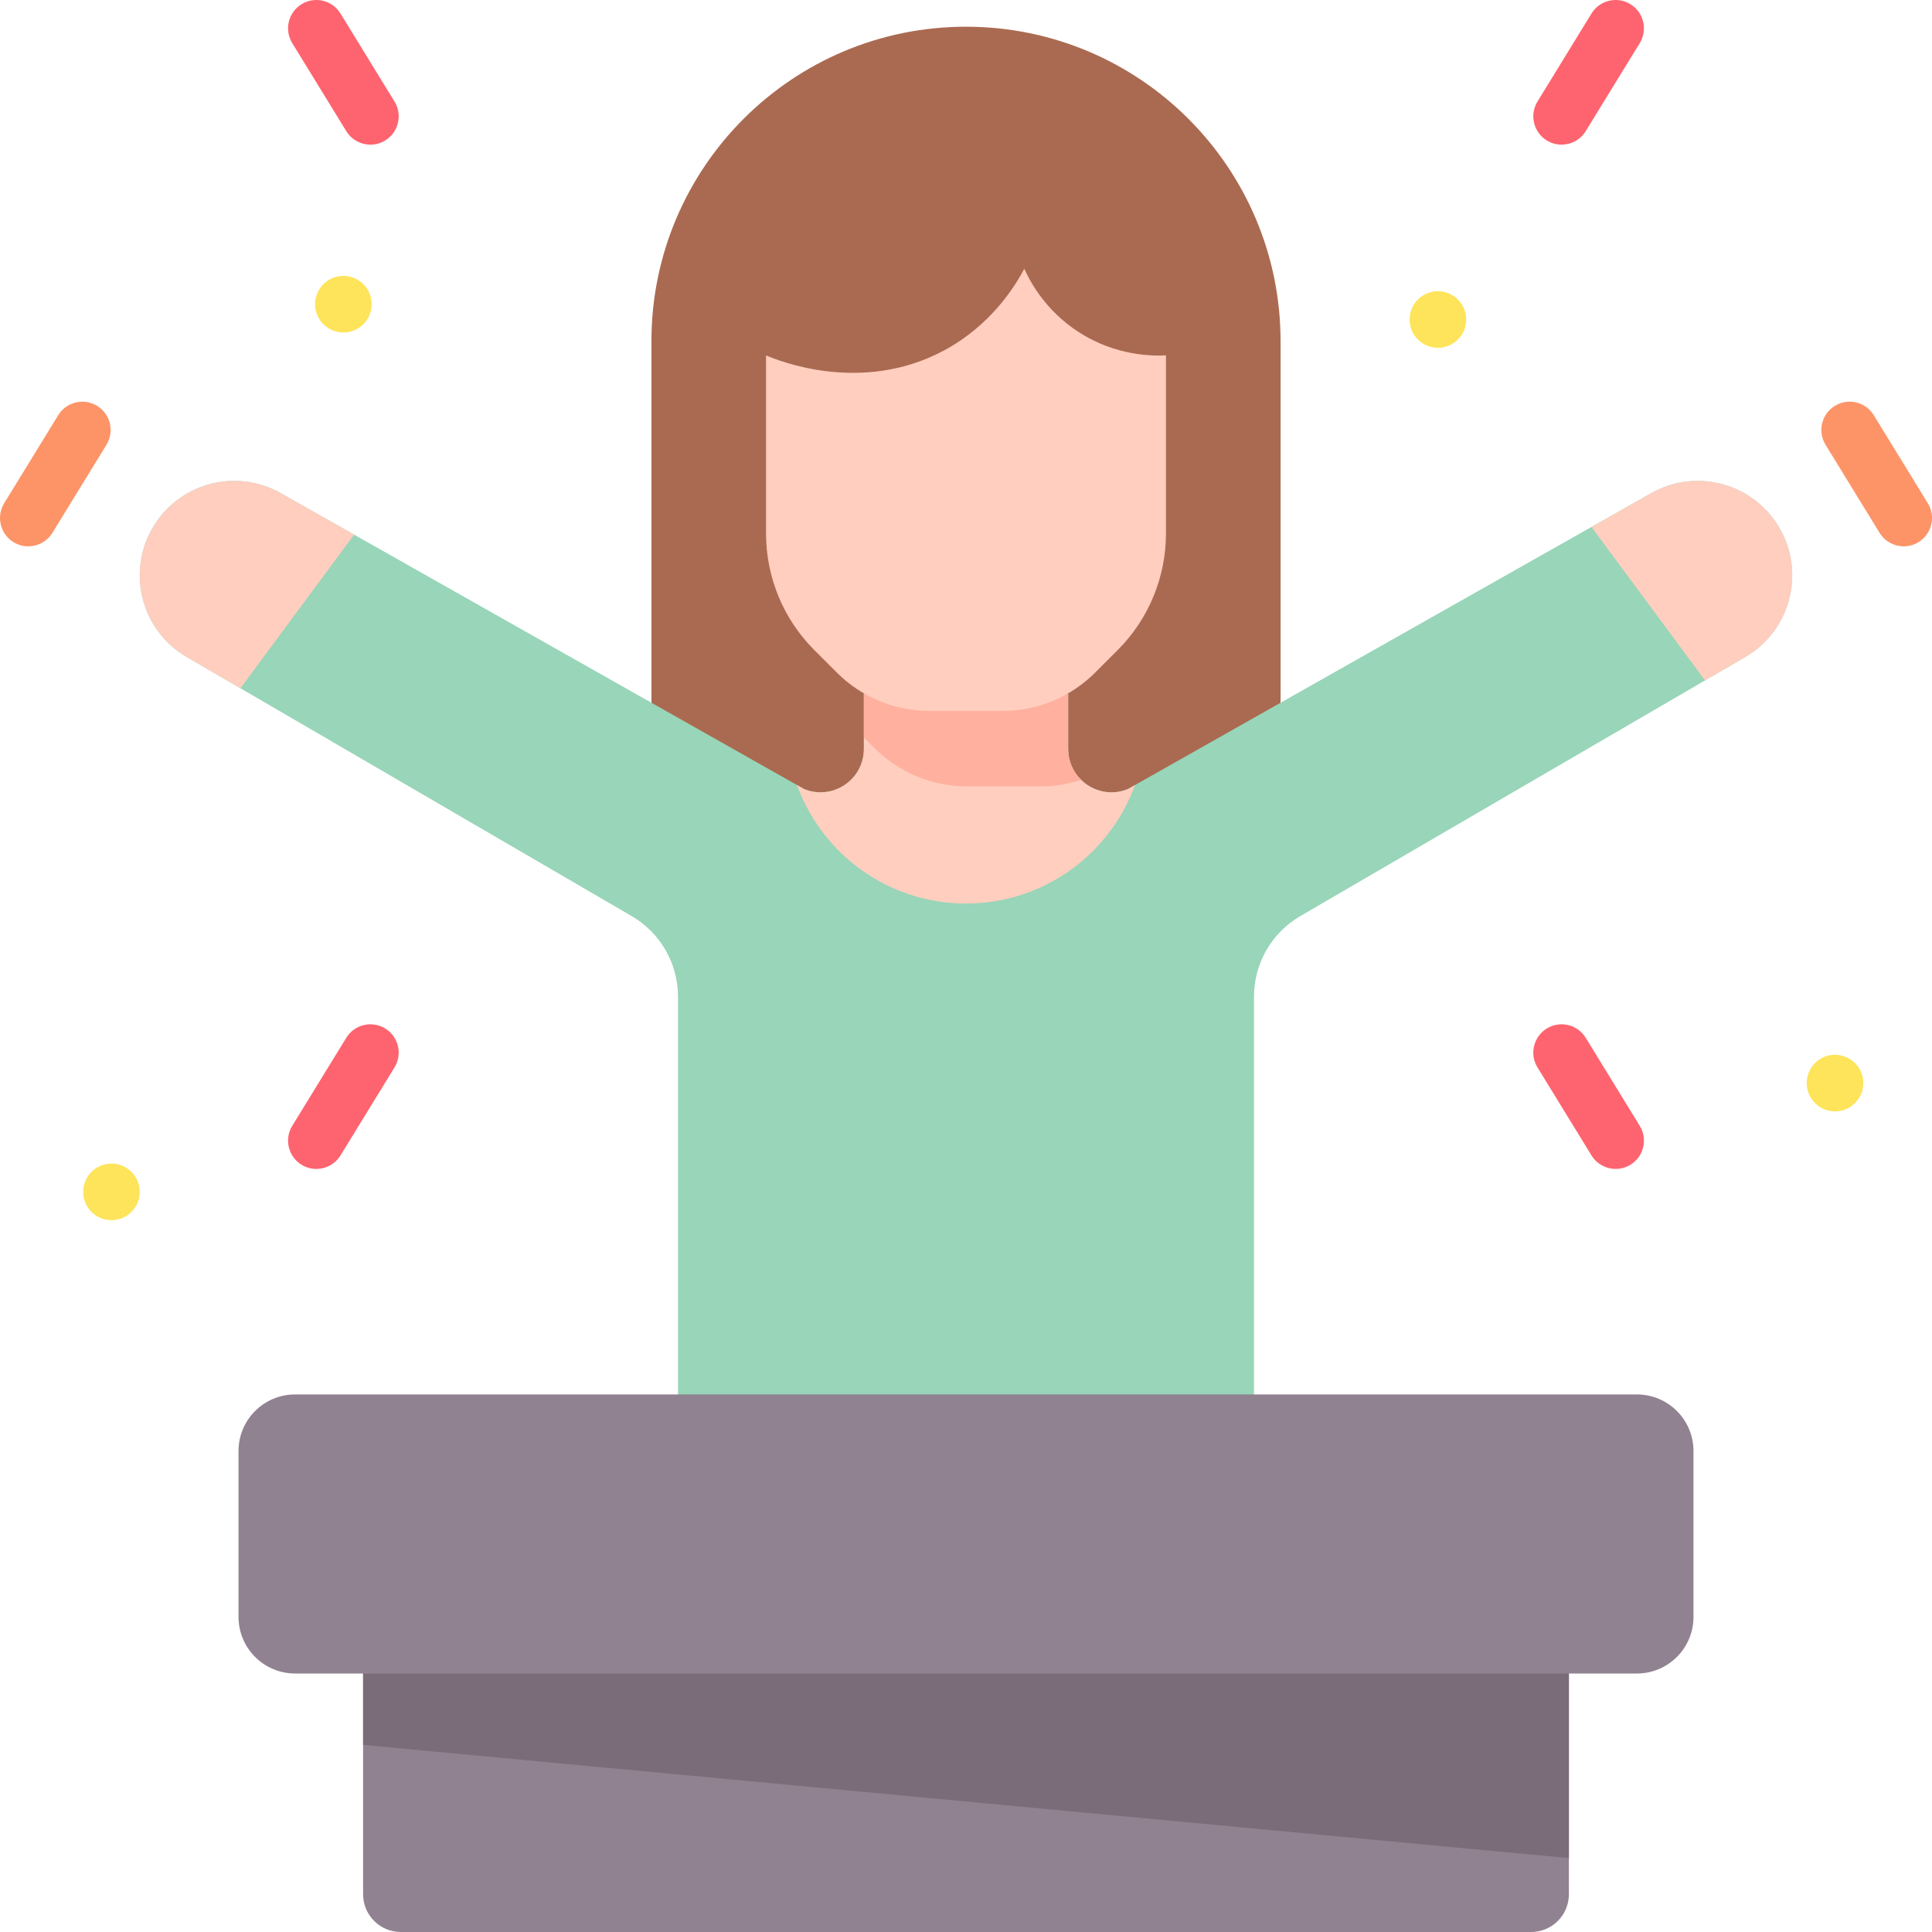 <svg id="Capa_1" enable-background="new 0 0 512 512" height="512" viewBox="0 0 512 512" width="512" xmlns="http://www.w3.org/2000/svg"><g><g><path d="m308.953 215.548-106.02-.2c-16.742-.032-30.297-13.612-30.297-30.354v-94.549c0-46.102 37.419-83.451 83.522-83.365 45.98.087 83.208 37.385 83.208 83.365v94.748c-.001 16.787-13.626 30.387-30.413 30.355z" fill="#aa6a51"/><g><g><g><path d="m179.675 384.749v-120.643c0-8.786-4.67-16.909-12.262-21.33l-117.934-68.671c-12.368-7.202-16.19-23.289-8.382-35.284 7.21-11.076 21.789-14.638 33.294-8.133l138.732 78.436c7.56 3.06 15.814-2.503 15.814-10.659v-14.615h54.124v14.615c0 8.155 8.254 13.719 15.814 10.659l138.732-78.436c11.505-6.505 26.084-2.943 33.294 8.133 7.808 11.994 3.986 28.082-8.382 35.284l-117.933 68.671c-7.592 4.421-12.262 12.544-12.262 21.33v120.643z" fill="#98d5b9"/><path d="m298.876 209.125c-7.56 3.06-15.814-2.503-15.814-10.659v-14.615h-54.124v14.615c0 8.156-8.254 13.719-15.814 10.659l-1.914-1.082c6.638 18.314 24.184 31.4 44.79 31.4s38.152-13.086 44.79-31.4z" fill="#ffcebf"/></g><g fill="#ffcebf"><path d="m421.751 139.654 30.1 40.664 10.669-6.212c12.368-7.202 16.19-23.289 8.382-35.284-7.21-11.076-21.79-14.638-33.294-8.133z"/><path d="m93.842 141.685-19.451-10.997c-11.504-6.505-26.084-2.943-33.294 8.133-7.808 11.994-3.986 28.082 8.382 35.284l14.231 8.287z"/></g></g><g fill="#918291"><path d="m96.226 502v-88.924h319.547v88.924c0 5.523-4.477 10-10 10h-299.547c-5.523 0-10-4.477-10-10z"/><path d="m433.791 443.496h-355.582c-8.284 0-15-6.716-15-15v-43.955c0-8.284 6.716-15 15-15h355.583c8.284 0 15 6.716 15 15v43.955c-.001 8.285-6.716 15-15.001 15z"/></g><g><path d="m413.833 38.336c-1.338 0-2.692-.357-3.916-1.108-3.53-2.167-4.636-6.785-2.47-10.315l14.32-23.334c2.167-3.531 6.786-4.636 10.315-2.47 3.53 2.167 4.636 6.785 2.47 10.315l-14.32 23.334c-1.416 2.307-3.878 3.578-6.399 3.578z" fill="#fe646f"/></g><g><path d="m504.506 144.785c-2.521 0-4.983-1.271-6.399-3.578l-14.32-23.334c-2.166-3.53-1.061-8.148 2.47-10.315 3.528-2.167 8.147-1.062 10.315 2.47l14.32 23.334c2.166 3.53 1.061 8.148-2.47 10.315-1.224.75-2.578 1.108-3.916 1.108z" fill="#fd9468"/></g><g><path d="m7.494 144.785c-1.338 0-2.692-.357-3.916-1.108-3.53-2.167-4.636-6.785-2.47-10.315l14.32-23.334c2.168-3.53 6.785-4.636 10.315-2.47 3.53 2.167 4.636 6.785 2.47 10.315l-14.32 23.334c-1.415 2.306-3.877 3.578-6.399 3.578z" fill="#fd9468"/></g><g><path d="m98.167 38.337c-2.521 0-4.983-1.271-6.399-3.578l-14.32-23.334c-2.166-3.53-1.061-8.148 2.47-10.315 3.528-2.167 8.147-1.062 10.315 2.47l14.32 23.334c2.166 3.53 1.061 8.148-2.47 10.315-1.224.75-2.578 1.108-3.916 1.108z" fill="#fe646f"/></g><g><g><path d="m83.833 309.785c-1.338 0-2.692-.357-3.916-1.108-3.53-2.167-4.636-6.785-2.47-10.315l14.32-23.334c2.168-3.53 6.785-4.636 10.315-2.47 3.53 2.167 4.636 6.785 2.47 10.315l-14.32 23.334c-1.416 2.306-3.878 3.578-6.399 3.578z" fill="#fe646f"/></g><g><path d="m421.768 306.206-14.32-23.334c-2.166-3.53-1.061-8.148 2.47-10.315 3.529-2.167 8.147-1.062 10.315 2.47l14.32 23.334c2.166 3.53 1.061 8.148-2.47 10.315-3.485 2.14-8.13 1.092-10.315-2.47z" fill="#fe646f"/></g></g><g fill="#fee45a"><circle cx="381.055" cy="84.675" r="7.5"/><circle cx="486.291" cy="287.027" r="7.5"/><circle cx="29.541" cy="315.861" r="7.5"/><circle cx="91" cy="80.613" r="7.5"/></g></g><path d="m283.062 198.466v-14.615h-23.998-6.129-23.998v11.557l2.867 2.866c6.483 6.483 15.278 10.125 24.447 10.125h19.496c3.696 0 7.329-.602 10.776-1.733-2.102-2.05-3.461-4.906-3.461-8.2z" fill="#ffb09e"/><g><path d="m308.992 94.18v41.443 5.761c0 11.585-4.603 22.697-12.796 30.889l-6.001 6c-6.484 6.483-15.278 10.125-24.447 10.125h-19.496c-9.169 0-17.964-3.642-24.448-10.125l-6.001-6c-8.193-8.192-12.796-19.303-12.796-30.889v-5.761-41.443c3.131 1.345 25.198 10.395 46.998-1.217 12.57-6.695 18.923-16.996 21.446-21.732 1.441 3.198 5.511 11.09 14.564 16.874 9.832 6.28 19.546 6.246 22.977 6.075z" fill="#ffcebf"/></g></g><path d="m96.226 462.421v-18.925h319.548v48.925z" fill="#7a6d79"/></g></svg>